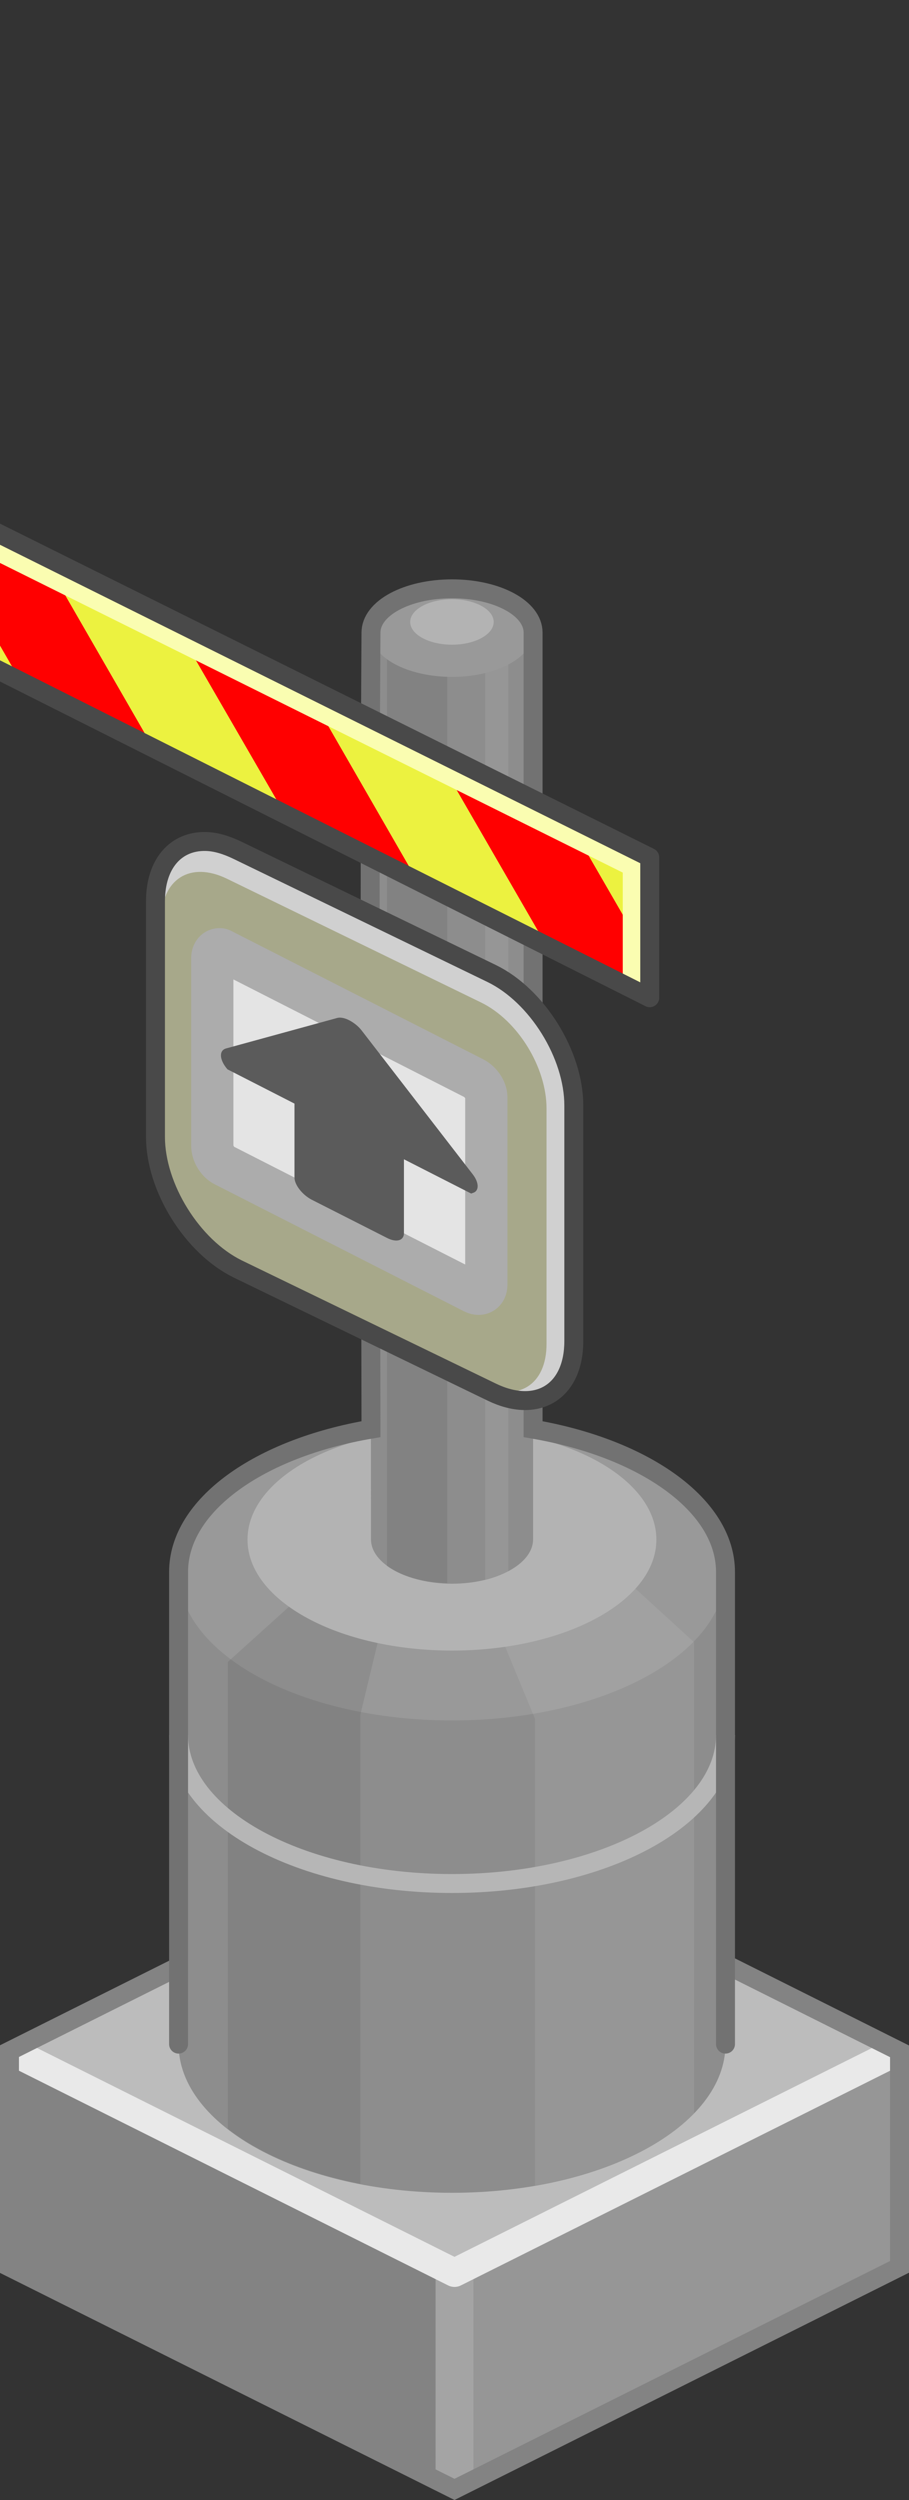 <?xml version="1.0" encoding="UTF-8" standalone="no"?>

<svg xmlns:svg="http://www.w3.org/2000/svg" xmlns="http://www.w3.org/2000/svg" version="1.0" width="100%" height="100%" viewBox="0 0 48 132" id="svg2985" style="display:inline">
<rect x="0" y="0" width="48" height="132" fill="#333333" stroke="none"/>
<defs id="defs2987"/>
<g id="g2416">
<path d="M 24,96.19 L 0.12,108.22 L 0.19,119.83 L 24,131.77 L 24,96.19 z" id="p3863" style="fill:#838383;fill-opacity:1;stroke:none"/>
<path d="M 23.96,96.41 L 23.97,131.81 L 47.93,119.87 L 47.93,108.12 L 23.96,96.41 z" id="p3863-0" style="fill:#969696;fill-opacity:1;stroke:none"/>
<path d="M 24,120 L 24,131.12" id="p3976" style="fill:none;stroke:#a4a4a4;stroke-width:2;stroke-linecap:butt;stroke-linejoin:miter;marker:none;stroke-miterlimit:4;stroke-dasharray:none;stroke-dashoffset:0;stroke-opacity:1;visibility:visible;display:inline;overflow:visible;enable-background:accumulate"/>
<path d="M 24,120 L 0.16,108.06 L 24,96.12 L 47.87,108.12 L 24,120 z" id="p2993" style="fill:#bcbcbc;fill-opacity:1;stroke:none"/>
<path d="M 0.75,108.37 L 24,120 L 47.31,108.34" id="p2993-8" style="fill:none;stroke:#e9e9e9;stroke-width:1.5;stroke-linejoin:round;stroke-miterlimit:4;stroke-dasharray:none;stroke-opacity:1"/>
<path d="M 24,96.55 L 47.5,108.31 L 47.5,119.69 L 24,131.44 L 0.5,119.7 L 0.5,108.3 L 24,96.55 z" id="p3034" style="fill:none;fill-opacity:1;fill-rule:nonzero;stroke:#838383;stroke-width:1;stroke-linecap:butt;stroke-linejoin:miter;marker:none;stroke-miterlimit:4;stroke-dasharray:none;stroke-dashoffset:0;stroke-opacity:1;visibility:visible;display:inline;overflow:visible;enable-background:accumulate"/>
</g>
<g id="g3259">
<path d="M 23.87,75.12 C 15.89,75.12 9.43,78.65 9.43,83 C 9.43,92.09 9.43,100.26 9.43,107.93 C 9.43,112.27 15.89,115.78 23.87,115.78 C 31.85,115.78 38.31,112.27 38.31,107.93 C 38.31,98.92 38.31,91.51 38.31,83 C 38.31,78.67 31.85,75.12 23.87,75.12 z" id="p2423" style="opacity:1;fill:#8d8d8d;fill-opacity:1;fill-rule:nonzero;stroke:none;marker:none;visibility:visible;display:inline;overflow:visible;enable-background:accumulate"/>
<path d="M 23.87,75.12 C 15.89,75.12 9.43,78.65 9.43,83 C 9.43,87.34 15.89,90.84 23.87,90.84 C 31.85,90.84 38.31,87.34 38.31,83 C 38.31,78.65 31.85,75.12 23.87,75.12 z" id="p2440" style="opacity:1;fill:#999999;fill-opacity:1;fill-rule:nonzero;stroke:none;marker:none;visibility:visible;display:inline;overflow:visible;enable-background:accumulate"/>
<path d="M 15.81,84.34 L 12.03,87.75 L 12.03,112.4 C 13.73,113.73 16.17,114.75 19.03,115.31 L 19.03,90.53 L 20.43,84.71 L 15.81,84.34 z" id="p3237" style="opacity:1;fill:#3a3a3a;fill-opacity:0.12;fill-rule:evenodd;stroke:none;marker:none;visibility:visible;display:inline;overflow:visible;enable-background:accumulate"/>
<path d="M 31.84,82.31 L 25.84,84.93 L 28.25,90.75 L 28.25,115.4 C 31.88,114.77 34.9,113.4 36.65,111.59 L 36.65,86.71 L 31.84,82.31 z" id="p2462" style="fill:#d8d8d8;fill-opacity:0.12;fill-rule:evenodd;stroke:none"/>
<path d="M 23.87,75.4 C 17.9,75.4 13.07,78.04 13.07,81.29 C 13.07,84.54 17.9,87.15 23.87,87.15 C 29.83,87.15 34.66,84.54 34.66,81.29 C 34.66,78.04 29.83,75.4 23.87,75.4 z" id="p2442" style="opacity:1;fill:#b3b3b3;fill-opacity:1;fill-rule:nonzero;stroke:none;marker:none;visibility:visible;display:inline;overflow:visible;enable-background:accumulate"/>
<path d="M 23.87,31.09 C 21.5,31.09 19.59,32.11 19.59,33.4 C 19.49,48.61 19.59,65.36 19.59,81.28 C 19.59,82.56 21.5,83.62 23.87,83.62 C 26.24,83.62 28.15,82.56 28.15,81.28 C 28.15,67.3 28.15,46.33 28.15,33.4 C 28.15,32.11 26.24,31.09 23.87,31.09 z" id="p2444" style="opacity:1;fill:#8d8d8d;fill-opacity:1;fill-rule:nonzero;stroke:none;marker:none;visibility:visible;display:inline;overflow:visible;enable-background:accumulate"/>
<path d="M 25.62,31.31 L 25.62,83.4 C 26.07,83.29 26.49,83.15 26.84,82.96 L 26.84,31.75 C 26.49,31.56 26.07,31.42 25.62,31.31 z" id="r3244" style="opacity:1;fill:#d8d8d8;fill-opacity:0.12;fill-rule:evenodd;stroke:none;marker:none;visibility:visible;display:inline;overflow:visible;enable-background:accumulate"/>
<path d="M 23.62,31.09 C 22.31,31.13 21.17,31.49 20.43,32.03 L 20.43,82.68 C 21.17,83.22 22.32,83.55 23.62,83.59 L 23.62,31.09 z" id="r3242" style="opacity:1;fill:#3a3a3a;fill-opacity:0.12;fill-rule:evenodd;stroke:none;marker:none;visibility:visible;display:inline;overflow:visible;enable-background:accumulate"/>
<path d="M 23.87,31.08 C 21.5,31.08 19.58,32.12 19.58,33.41 C 19.58,34.7 21.5,35.74 23.87,35.74 C 26.23,35.74 28.15,34.7 28.15,33.41 C 28.15,32.12 26.23,31.08 23.87,31.08 z" id="p2446" style="opacity:1;fill:#999999;fill-opacity:1;fill-rule:nonzero;stroke:none;marker:none;visibility:visible;display:inline;overflow:visible;enable-background:accumulate"/>
<path d="M 23.87,31.64 C 22.65,31.64 21.66,32.18 21.66,32.84 C 21.66,33.5 22.65,34.04 23.87,34.04 C 25.08,34.04 26.07,33.5 26.07,32.84 C 26.07,32.18 25.08,31.64 23.87,31.64 z" id="p2448" style="opacity:1;fill:#b3b3b3;fill-opacity:1;fill-rule:nonzero;stroke:none;marker:none;visibility:visible;display:inline;overflow:visible;enable-background:accumulate"/>
<path d="M 9.43,91.61 C 9.43,95.95 15.89,99.45 23.87,99.45 C 31.85,99.45 38.31,95.95 38.31,91.61" id="p3252" style="opacity:1;fill:none;fill-opacity:1;fill-rule:nonzero;stroke:#b6b6b6;marker:none;stroke-opacity:1;visibility:visible;display:inline;overflow:visible;enable-background:accumulate"/>
<path d="M 38.31,107.93 C 38.31,98.92 38.31,91.51 38.31,83 C 38.31,79.48 34.03,76.47 28.15,75.46 C 28.15,61.89 28.15,44.76 28.15,33.4 C 28.15,32.11 26.24,31.09 23.87,31.09 C 21.5,31.09 19.59,32.11 19.59,33.4 C 19.5,46.78 19.57,61.32 19.59,75.46 C 13.71,76.46 9.43,79.46 9.43,83 C 9.43,92.09 9.43,100.26 9.43,107.93" id="p3254" style="opacity:1;fill:none;fill-opacity:1;fill-rule:nonzero;stroke:#727272;stroke-linecap:round;marker:none;stroke-opacity:1;visibility:visible;display:inline;overflow:visible;enable-background:accumulate"/>
</g>
<g id="g2430">
<path d="M 34.31,45.27 L -37.39,9.61 L -37.39,16.62 L 34.31,52.68 L 34.31,45.27 z" id="p3308" style="fill:#ecf240;fill-opacity:1;fill-rule:evenodd;stroke:none"/>
<path d="M -37.38,11.96 L -33.6,18.53 L -37.38,16.62 L -37.38,11.96 z M -32.35,12.12 L -25.35,15.59 L -19.6,25.56 L -26.63,22.03 L -32.35,12.12 z M -18.44,19.03 L -11.5,22.5 L -5.66,32.56 L -12.66,29.06 L -18.44,19.03 z M -4.75,25.84 L 2.24,29.34 L 8.11,39.53 L 1.08,35.96 L -4.75,25.84 z M 9.14,32.78 L 16.11,36.21 L 22.05,46.53 L 15.05,43 L 9.14,32.78 z M 22.89,39.59 L 29.86,43.06 L 34.3,50.75 L 34.3,52.68 L 28.86,49.93 L 22.89,39.59 z" id="p3310" style="fill:#ff0000;fill-rule:evenodd;stroke:none"/>
<path d="M -37.38,10.43 L 33.52,45.68 L 33.52,52.28" id="p3301" style="fill:none;fill-opacity:1;fill-rule:evenodd;stroke:#fafdb1;stroke-width:1.27;stroke-linecap:butt;stroke-linejoin:round;stroke-miterlimit:4;stroke-dasharray:none;stroke-opacity:1"/>
<path d="M 34.31,45.27 L -37.39,9.61 L -37.39,16.62 L 34.31,52.68 L 34.31,45.27 z" id="p3299" style="fill:none;fill-opacity:1;fill-rule:evenodd;stroke:#494949;stroke-width:1px;stroke-linecap:butt;stroke-linejoin:round;stroke-opacity:1"/>
</g>
<g id="g2418">
<path d="M 10.86,44.43 C 11.39,44.44 11.95,44.61 12.55,44.9 L 25.96,51.4 C 28.37,52.57 30.3,55.69 30.3,58.37 L 30.3,70.81 C 30.3,73.49 28.37,74.67 25.96,73.5 L 12.55,67 C 10.15,65.82 8.21,62.7 8.21,60.03 L 8.21,47.59 C 8.21,45.58 9.3,44.4 10.86,44.43 z" id="r3342" style="fill:#a7a88a;fill-opacity:1;fill-rule:evenodd;stroke:none;marker:none;visibility:visible;display:inline;overflow:visible;enable-background:accumulate"/>
<path d="M 10.86,44.43 C 11.39,44.44 11.95,44.61 12.55,44.9 L 25.96,51.4 C 26.17,51.51 26.38,51.64 26.58,51.78 C 26.87,51.99 27.17,52.21 27.43,52.46 C 28.35,53.35 29.15,54.46 29.71,55.65 C 29.74,55.72 29.74,55.8 29.77,55.87 C 29.84,56.04 29.94,56.2 29.99,56.37 C 30.2,57.03 30.3,57.72 30.3,58.37 L 30.3,70.81 C 30.3,73.49 28.37,74.67 25.96,73.5 L 25.4,73.12 C 27.35,74.07 28.86,73.13 28.86,70.96 L 28.86,58.53 C 28.86,56.36 27.35,53.88 25.4,52.93 L 11.99,46.4 C 10.04,45.45 8.52,46.42 8.52,48.59 L 8.21,47.59 C 8.21,45.58 9.3,44.4 10.86,44.43 z" id="r3344" style="fill:#d0d0d0;fill-opacity:1;fill-rule:evenodd;stroke:none;marker:none;visibility:visible;display:inline;overflow:visible;enable-background:accumulate"/>
<path d="M 10.86,44.43 C 11.39,44.44 11.95,44.61 12.55,44.9 L 25.96,51.4 C 28.37,52.57 30.3,55.69 30.3,58.37 L 30.3,70.81 C 30.3,73.49 28.37,74.67 25.96,73.5 L 12.55,67 C 10.15,65.82 8.21,62.7 8.21,60.03 L 8.21,47.59 C 8.21,45.58 9.3,44.4 10.86,44.43 z" id="r3340" style="fill:none;fill-opacity:1;fill-rule:evenodd;stroke:#494949;stroke-width:1px;stroke-linecap:butt;stroke-linejoin:round;marker:none;stroke-miterlimit:4;stroke-dasharray:none;stroke-dashoffset:0;stroke-opacity:1;visibility:visible;display:inline;overflow:visible;enable-background:accumulate"/>
<path d="M 11.61,50.12 C 11.69,50.12 11.75,50.17 11.83,50.21 L 25.02,56.93 C 25.37,57.11 25.68,57.54 25.68,57.93 L 25.68,67.84 C 25.68,68.23 25.37,68.42 25.02,68.25 L 11.83,61.53 C 11.48,61.35 11.21,60.89 11.21,60.5 L 11.21,50.59 C 11.21,50.29 11.39,50.11 11.61,50.12 z" id="r2393" style="fill:#e4e4e4;fill-opacity:1;fill-rule:evenodd;stroke:#acacac;stroke-width:2.23;stroke-linecap:round;stroke-linejoin:miter;marker:none;stroke-miterlimit:4;stroke-dasharray:none;stroke-dashoffset:0;stroke-opacity:1;visibility:visible;display:inline;overflow:visible;enable-background:accumulate"/>
<path d="M 18.44,53.87 C 18.67,53.99 18.91,54.17 19.09,54.4 L 24.96,62 C 25.31,62.45 25.31,62.9 24.96,62.99 L 24.88,63.02 L 21.33,61.21 L 21.33,65.11 C 21.33,65.51 20.93,65.62 20.43,65.36 L 16.45,63.34 C 15.96,63.08 15.55,62.56 15.55,62.17 L 15.55,58.27 L 12.01,56.46 L 11.93,56.36 C 11.58,55.9 11.58,55.46 11.93,55.36 L 17.8,53.75 C 17.97,53.7 18.21,53.75 18.44,53.87 z" id="r3165" style="fill:#5b5b5b;fill-opacity:1;fill-rule:evenodd;stroke:none;marker:none;visibility:visible;display:inline;overflow:visible;enable-background:accumulate"/>
</g>
</svg>

